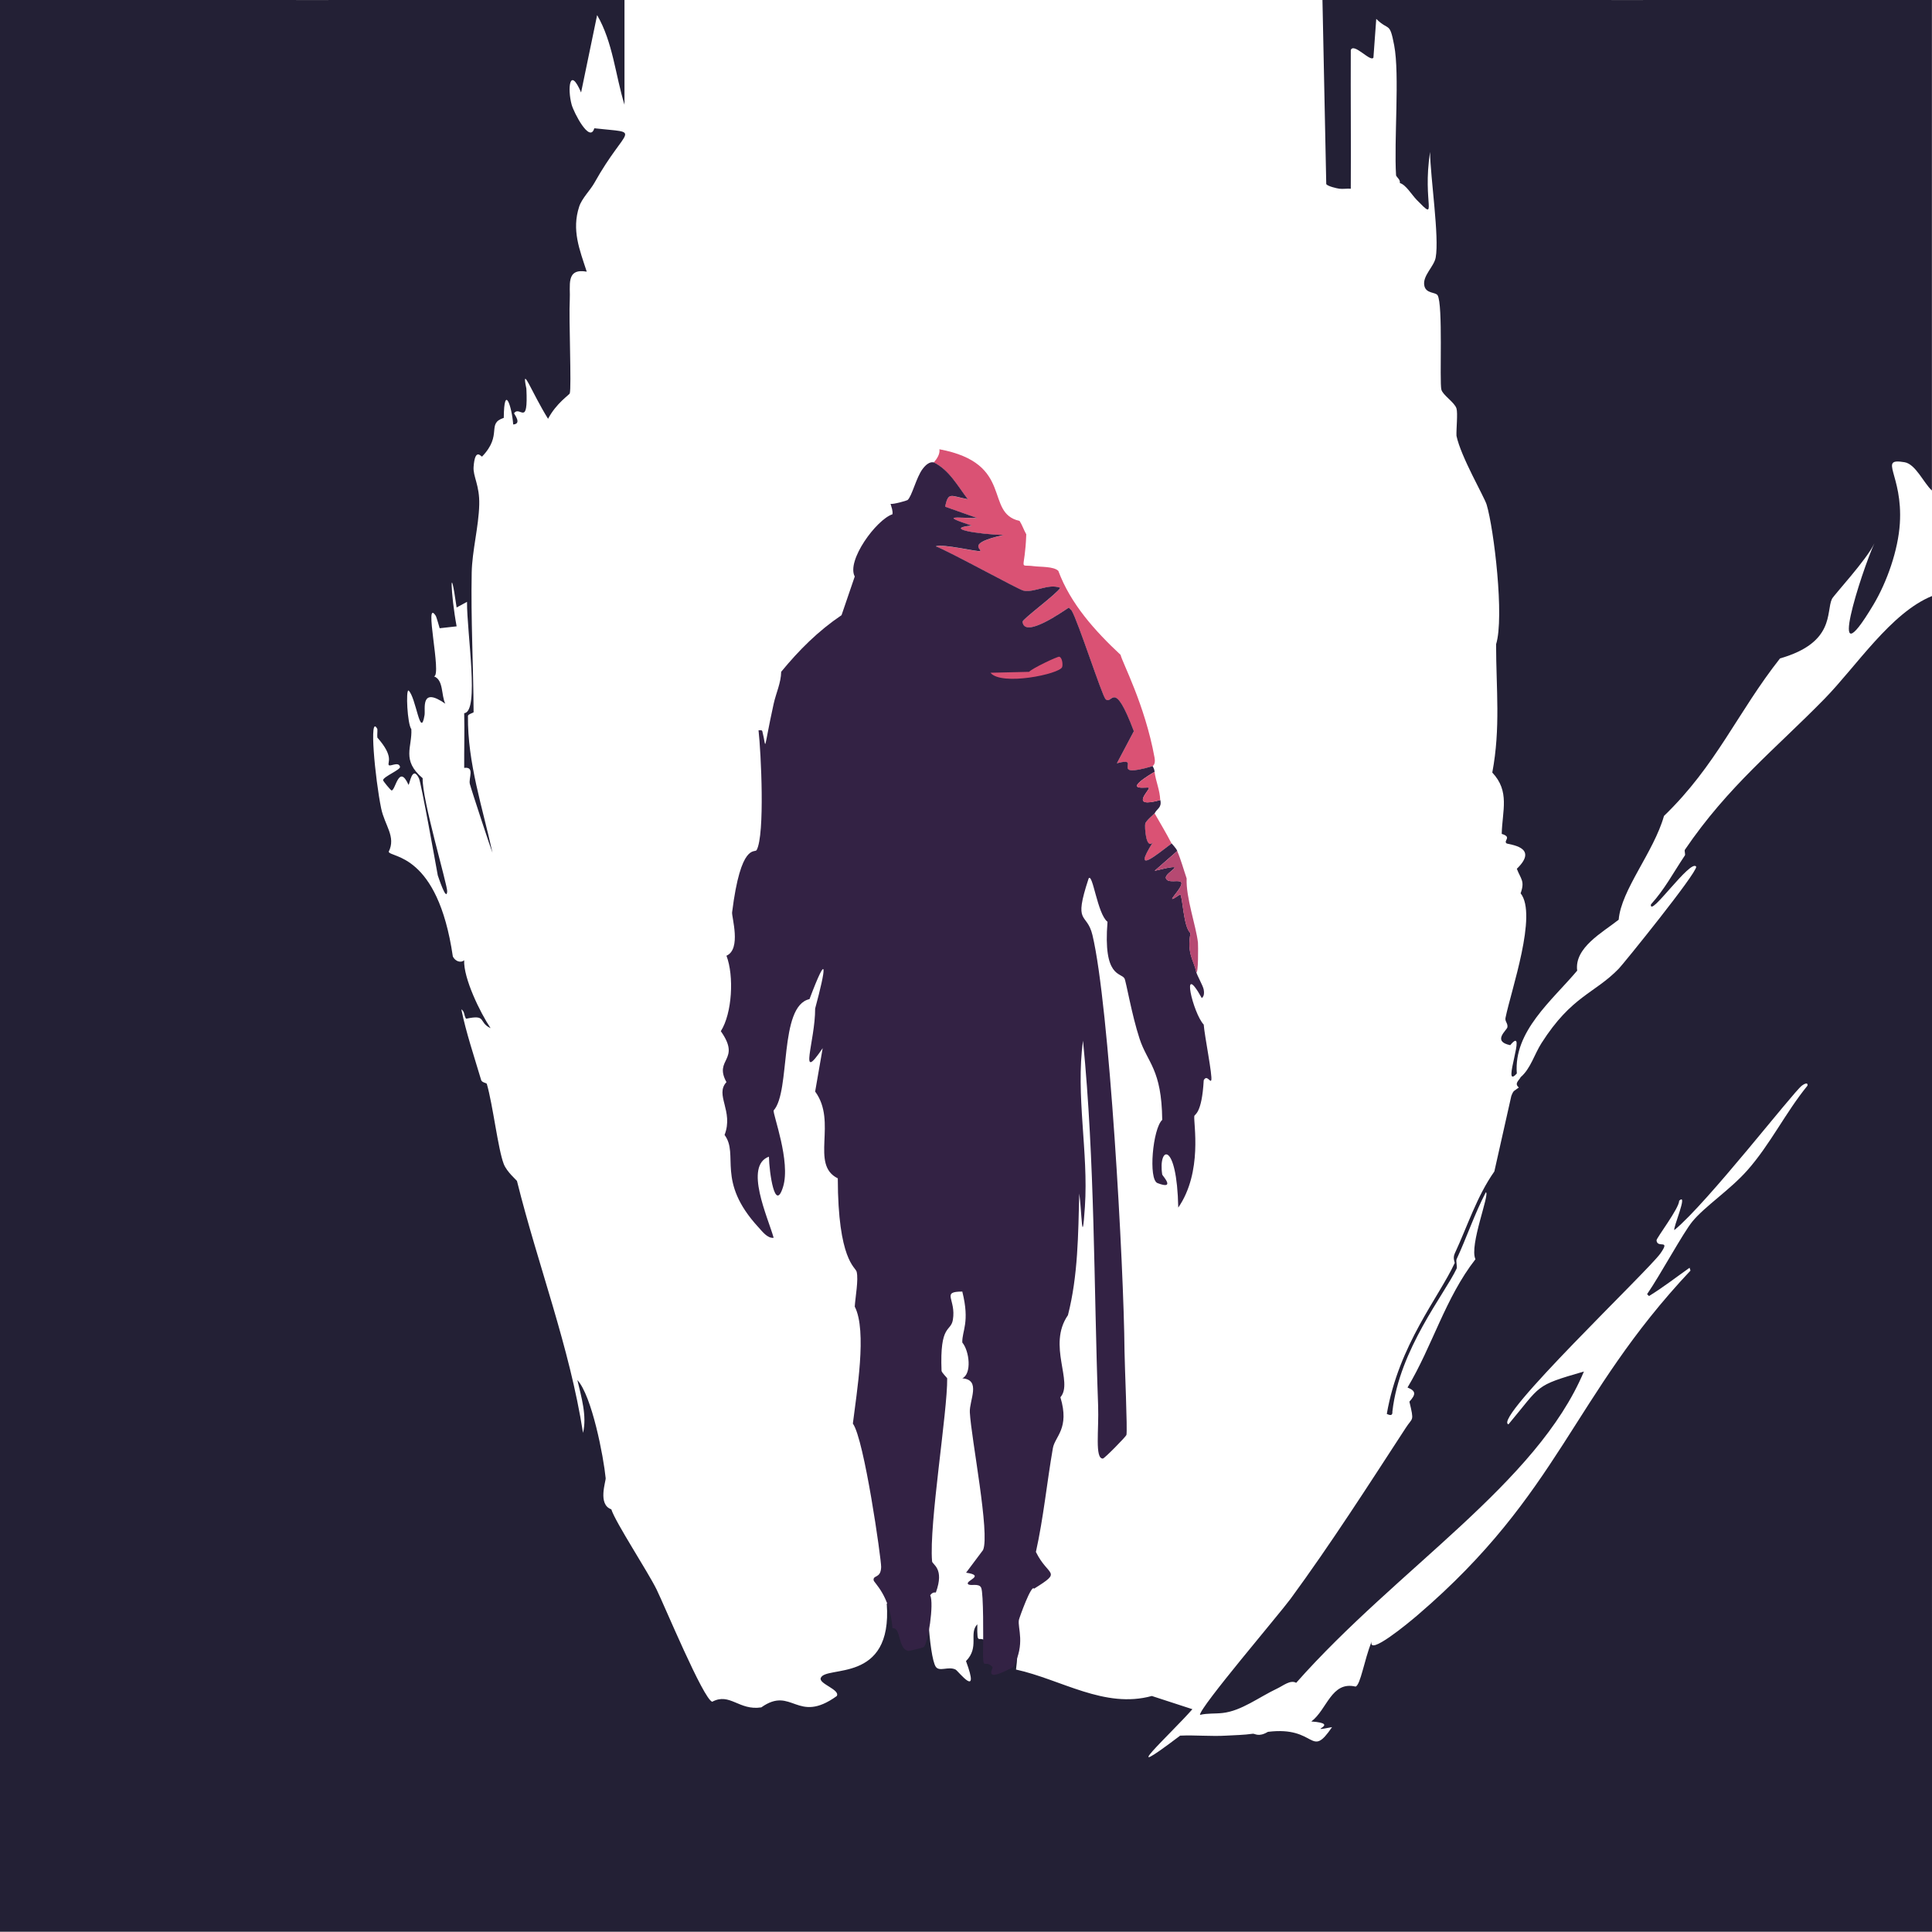 <?xml version="1.0" encoding="UTF-8"?><svg id="b" xmlns="http://www.w3.org/2000/svg" xmlns:xlink="http://www.w3.org/1999/xlink" viewBox="0 0 479.5 479.48"><defs><clipPath id="e"><rect x="0" y="0" width="479.5" height="479.48" style="fill:none; stroke-width:0px;"/></clipPath><clipPath id="f"><rect x="0" y="0" width="479.5" height="479.48" style="fill:none; stroke-width:0px;"/></clipPath></defs><g id="c"><g id="d"><g style="clip-path:url(#e);"><g style="clip-path:url(#f);"><path d="m154.99,0v25.99c-2.28-7.42-2.86-15.47-6.79-22.24l-3.98,19.2c-2.85-6.65-3.43-.97-2.34,3.04.5,1.84,4.49,9.7,5.62,5.85,12.17,1.35,8.03-.77,0,13.58-1,1.78-3.08,3.81-3.75,5.85-1.91,5.82.08,10.65,1.87,16.15-5.29-.92-4.01,3.49-4.21,7.02-.26,4.63.46,21.69,0,23.18-.12.4-3.32,2.4-5.39,6.32-4.04-6.48-6.71-13.84-5.38-7.49.47,9.72-1.6,4.12-3.04,6.09-.11.15,2.07,2.65-.23,2.81-.32-4.41-2.26-10.32-2.34-1.64-4.4,1.45-.16,4.15-5.38,9.6-.17.17-1.75-2.43-2.11,2.58-.17,2.38,1.52,4.52,1.4,9.36-.13,5.44-1.76,11.44-1.87,16.86-.23,11.54.42,23.1.47,34.65,0,.15-1.4.48-1.4.94-.13,11.66,3.66,22.82,6.09,33.95-.38-.86-5.3-15.78-5.62-17.09-.35-1.43,1.3-4.34-1.4-3.98-.03-4.55.11-9.02,0-13.58,3.85-.31.65-19.89.7-27.63q-1.29.7-2.58,1.4c-1.81-12.69-1.47-3.21,0,4.68q-2.11.23-4.21.47c-.02-.16-.85-2.91-.94-3.04-3.15-4.9,1.56,14.8-.47,14.98,2.41.9,1.76,4.68,2.81,6.79-6.26-4.37-4.9,1.31-5.15,2.81-1.03,6.24-2.12-4.48-3.98-6.09-.7-.21-.3,8.28.7,9.6.25,4.46-2.53,7.67,2.81,12.17-.21,5.14,6.18,26.58,6.09,28.09-.17,2.74-2.23-3.73-2.34-3.98-.59-3.24-4.13-23.02-4.68-24.11-1.69-3.38-2.31,1.62-2.58,1.64-2.42-5.33-3.2,1.4-4.21,1.4-.17,0-2.15-2.35-2.11-2.58.18-.89,4.38-2.58,4.21-3.28-.35-1.46-2.55.08-2.81-.47-.32-.7,1.36-2.06-2.81-6.79-.08-.69.05-1.41,0-2.11-2.15-4.21-.55,12.43.94,19.67.88,4.26,3.74,7.03,1.87,10.77.44,1.56,12.15.18,15.92,25.99.52,1.11,1.89,1.73,2.81.94-.19,4.46,3.95,12.97,6.56,16.86-3.15-1.47-.81-3.48-6.09-2.34-.59-.95-.3-1.75-1.17-2.34,1.15,5.7,3.2,11.76,4.92,17.56.18.62,1.34.7,1.4.94,1.52,5.23,2.77,16.17,4.21,19.9.76,1.95,3.17,3.97,3.28,4.21,5.2,20.93,13.06,41.13,16.39,62.51,1.01-4.23-.43-8.94-1.4-13.11,3.6,3.89,6.51,19.06,7.02,24.35.08.78-2.04,6.53,1.4,7.73,1,3.2,9.03,15.41,11.24,19.9,1.86,3.77,11.63,27.29,13.81,27.86,4.39-2.35,6.62,2.26,12.17,1.4,7.67-5.43,8.84,4.32,18.73-2.81.95-1.57-4.45-3.03-3.98-4.45,1.09-3.29,17.89,1.6,16.39-18.5,2.19-.35,1.25,5.18,3.98,5.62.19.03,3.59-.83,3.75-.94,1.1-.74,2.62-10.85,1.64-12.88.65-.97,1.38-.63,1.4-.7-1.39,4.06-.28,22.1,1.4,24.58.9,1.32,3.14-.2,4.92.7.64.33,6.18,7.6,2.58-2.11,3.41-3.47.63-6.88,2.81-9.13-.09,5.93.35,2.28,2.34,4.45.25.28-2.65,4.2,5.15,0,3.08-5.9,1.04-9.6,1.4-11.71.08-.47,3.12-8.97,3.75-7.73-4.29,8.94-1.75,16.7-3.04,26.22,11.21,2.46,21.98,9.79,33.71,6.56q5.03,1.64,10.07,3.28c-5.32,6.07-19.86,19.3-3.04,6.56,3.8-.17,7.68.23,11.47,0,2.3-.14,4.23-.14,6.56-.47.55-.08,1.39.93,3.75-.47,12.18-1.52,10.39,6.94,15.92-1.17-7.37,1.42,2.75-.87-5.15-1.4,3.94-2.95,4.96-10.09,11-8.66,1.22-.47,2.1-6.43,3.98-11.24-1.03,3.85,9.04-4.47,11.47-6.56,35.4-30.34,38.15-54.09,67.66-85.45l-.23-.7c-3.33,2.35-6.59,4.89-10.07,7.02q-.23-.23-.47-.47c3.32-4.83,8.94-15.23,11.24-18.03,3.09-3.76,9.27-7.8,13.58-12.64,5.71-6.42,9.55-14.43,14.98-21.07.19-1.1-1.12-.22-1.4,0-2.3,1.79-23.35,29-31.61,35.82-.54-.18,3.53-9.48,1.17-7.26.02,1.85-5.67,9.27-5.62,9.83.18,2.12,3.62-.51.94,3.28-3.05,4.31-41.83,41.14-37.69,42.38,8.27-9.86,6.3-9.51,18.73-13.11-11.7,27.82-46.21,48.79-71.41,77.26-1.43-.81-3.2.7-4.68,1.4-4.64,2.2-8.89,5.56-13.58,6.09-1.84.21-3.78.03-5.62.47-.11-1.82,19.77-25.1,22.48-28.8,10.04-13.7,19.29-28.15,28.56-42.38,1.75-2.77,2.16-1.4.94-6.56,1.52-1.7,1.79-2.61-.47-3.51,6.19-10.34,9.38-22.25,16.86-31.84-1.6-3.38,3.67-16.33,2.58-16.62-2.81,5.37-4.71,11.13-7.26,16.62-.21.45.21,1.9,0,2.34-2.94,6.24-14.16,19.99-15.92,35.35-.1.04.37,1.59-1.4.7,2.95-17.1,12.93-28.96,16.86-37.46.05-.11-.54-1.17,0-2.34,3.22-6.94,5.46-14.14,9.83-20.37q2.11-9.36,4.21-18.73c.61-1.55.62-1.12,1.87-2.11-1.2-1.01.01-1.69.47-2.58,2.45-2.11,3.38-5.66,5.15-8.43,7.53-11.8,13.16-12.26,19.2-18.5,1.11-1.14,19.38-23.71,19.2-25.29-1.33-2.1-11.68,12.89-11.24,9.37,3.51-3.91,5.38-7.61,8.43-12.17.17-.25-.17-1.16,0-1.4,10.77-15.83,22.39-24.93,34.65-37.46,7.87-8.04,16.48-21.38,26.69-25.52.08,110.5-.06,221.01,0,331.51H0V0C51.66-.02,103.33.04,154.99,0" style="fill:#232035; stroke-width:0px;"/><path d="m328.24,0C378.65.04,429.06-.02,479.48,0c.02,40.58-.03,81.16,0,121.74-1.97-1.75-4.04-6.57-6.79-7.02-6.7-1.12-.39,2.92-1.17,15.22-.42,6.58-3.17,14.47-6.55,20.13-12.18,20.38-2.9-8.37.23-15.22-1.87,4.04-10.08,12.85-10.54,13.81-1.49,3.17.84,10.83-12.88,14.75-10.54,13.37-15.8,26.55-28.8,39.1-2.54,8.98-10.63,18.33-11.24,25.75-4.02,3.18-11.05,6.95-10.3,12.64-6.21,7.39-15.82,15.06-14.98,25.52-4.08,4.56,2.87-12.47-1.64-7.02-4.57-.95-.82-3.71-.7-4.45.15-1.02-.66-1.4-.47-2.34,1.41-6.92,7.98-25.6,3.75-30.9,1.1-3.08.06-3.47-.94-6.09,5.76-5.58-2.19-5.98-2.58-6.32-.77-.69,1.45-1.55-1.17-2.34.14-5.79,2.07-10.54-2.34-15.22,2.09-11.11.95-20.74.94-31.84,2.09-6.67-.53-28.6-2.34-34.65-.6-1.99-6.4-11.86-7.49-17.09-.07-1.7.36-5.63,0-6.79-.48-1.54-3.4-3.29-3.75-4.68-.5-2.01.45-21.17-.94-23.41-.51-.82-2.85-.37-3.28-2.34-.54-2.47,2.4-4.75,2.81-7.02.93-5.11-1.3-19.69-1.4-26.22-1.96,13,2.18,17.52-3.28,11.94-1.3-1.33-2.71-3.8-4.21-4.21.12-.86-.58-1.21-.94-1.87-.55-8.67.92-25.04-.47-32.31-1.15-6.02-1.27-3.42-4.45-6.56q-.35,4.8-.7,9.6c-.68,1.25-4.88-3.8-5.62-1.87-.05,11.47.07,22.94,0,34.42-.92-.08-1.9.11-2.81,0-.6-.07-3.04-.63-3.28-1.17q-.47-22.83-.94-45.65" style="fill:#232035; stroke-width:0px;"/><path d="m254.71,132.56c-.32,9.54-2.1,7.42,1.87,7.96,1.61.22,4.95.02,6.09,1.17,3.03,8.19,9.14,14.95,15.45,20.84.34,1.73,6.03,12.33,8.43,25.52.32,1.74-.48,2-.47,2.11-11.46,3.35-2.19-2.56-8.9-.7l4.21-7.96c-5.06-13.4-5.33-6.35-7.02-7.96-.85-.81-6.8-19.3-8.43-22.01q-.35-.35-.7-.7c-1.53.97-11.05,7.75-11.47,3.51-.06-.63,8.55-6.96,9.36-8.43-3.02-1.16-6.28,1.25-9.13.7-1.2-.23-18.49-9.8-21.77-11,1.72-.7,10.53,1.45,11,1.17.64-.37-3.72-1.9,5.85-3.98-6.31-.18-15.06-1.6-7.96-2.34-8.13-2.71-3.59-1.86,1.4-1.87q-3.98-1.4-7.96-2.81c.76-3.87,1.48-2.61,5.62-1.87-2.51-3.25-4.55-7.18-8.43-9.13.77-.88,1.59-2.1,1.4-3.28,18.78,3.5,11,15.79,19.9,17.79.63.96,1.08,2.32,1.64,3.28" style="fill:#da5274; stroke-width:0px;"/><path d="m290.77,209.35c-3.42,2.53-10.05,8.21-4.68-.23-1.74,1.83-2.04-3.97-1.87-4.68.17-.71,2.26-2.42,2.34-2.58,1.41,2.47,2.92,4.97,4.21,7.49" style="fill:#da5274; stroke-width:0px;"/><path d="m231.77,114.76c3.88,1.95,5.92,5.88,8.43,9.13-4.14-.73-4.86-2-5.62,1.87q3.98,1.4,7.96,2.81c-5,.02-9.53-.83-1.4,1.87-7.1.74,1.65,2.16,7.96,2.34-9.57,2.08-5.21,3.61-5.85,3.98-.48.28-9.28-1.87-11-1.17,3.29,1.21,20.58,10.77,21.77,11,2.85.55,6.11-1.86,9.13-.7-.82,1.47-9.43,7.8-9.36,8.43.42,4.24,9.94-2.54,11.47-3.51q.35.35.7.7c1.63,2.71,7.57,21.2,8.43,22.01,1.69,1.61,1.97-5.44,7.02,7.96l-4.21,7.96c6.7-1.86-2.56,4.05,8.9.7.05.33.34.42.47,1.4-8.83,5.28-1.61,3.59-1.4,3.98.28.51-5.07,5.22,2.81,3.04.41,1.9-.79,2.08-1.4,3.28-.08.15-2.18,1.87-2.34,2.58-.17.71.13,6.51,1.87,4.68-5.37,8.45,1.26,2.76,4.68.23.05.1,1.07,1.1,1.4,1.87l-5.62,4.92c9.57-2.35,2.27.36,2.81,1.87.46,1.31,3.17.27,3.75.94.99,1.14-5.24,6.48-.23,3.04.63.22.79,8.25,2.58,9.6-.96,5.14.85,6.8,1.4,9.6.17.87,1.69,3.43,1.87,4.45.31,1.73-.48,2-.47,2.11-5.42-9.77-2.16,3.84.47,6.56.17,2.61,2.23,12.84,1.87,13.81-.26.7-1.07-1.49-1.87,0-.46,8.39-2.28,8.42-2.34,8.9-.23,1.73,2.13,13.83-3.98,22.71-.34-16.79-5.06-15.23-3.98-8.19.04.24,3.48,3.89-1.17,2.11-2.32-.89-1.18-13.54,1.17-15.69-.14-12.63-3.64-14.1-5.62-20.13-1.96-5.96-3.36-14.31-3.75-14.98-.87-1.51-5.34-.17-4.21-14.05-2.52-1.94-3.67-12.23-4.68-10.77-3.9,11.79-.47,8.18.94,14.05,4.2,17.56,7.8,82.29,7.96,103.25.03,3.47.77,19.84.47,20.84-.12.4-5.44,5.85-5.85,5.85-2.03.03-.95-7.13-1.17-13.11-1.1-30.24-.78-60.51-3.75-90.6-1.86,13.67,1.38,27.58.47,41.2-.74,11.16-.76.98-1.4-3.28-.27,10.14-.29,20.34-2.81,30.2-5.19,7.5,1.44,16.62-1.87,20.37,2.36,7.78-1.36,9.7-1.87,12.64-1.49,8.56-2.32,17.26-4.21,25.75,3.02,6.21,6.78,4.63-.47,9.13-.62-1.25-3.66,7.26-3.75,7.73-.37,2.1,1.67,5.81-1.4,11.71-7.8,4.19-4.9.28-5.15,0-1.99-2.17-2.43,1.48-2.34-4.45.04-2.45.13-13.84-.47-15.22-.56-1.28-2.78-.31-3.28-.94-.67-.84,4.43-2.09-.47-2.81l4.21-5.62c1.77-3.99-2.94-27.7-3.28-34.18-.16-2.96,2.89-8.1-1.87-8.43,2.41-1.16,1.76-6.78,0-8.9-.09-2.93,1.93-4.93,0-12.64-5.38.01-1.47,1.85-2.34,7.02-.52,3.08-3.28.92-2.81,12.64.02.44,1.4,1.76,1.4,1.87.11,8.18-4.54,36.24-3.75,45.42.07.86,3.14,1.7.94,7.73-.03.07-.75-.27-1.4.7.98,2.03-.54,12.14-1.64,12.88-.16.11-3.56.97-3.75.94-2.73-.44-1.79-5.97-3.98-5.62-.61-8.17-4.61-11.29-4.68-11.94-.16-1.38,1.79-.34,1.87-3.28.05-1.82-4.2-31.78-7.02-35.59.93-7.67,3.58-22.98.47-29.03.13-2.29.97-6.66.47-8.66-.29-1.18-4.64-2.83-4.68-23.18-6.96-3.42-.03-13.97-5.62-21.54q.94-5.38,1.87-10.77c-6.19,9.14-1.84-1.71-1.87-9.83,2.73-10.08,3.28-14.74-1.4-2.34-7.68,1.68-4.61,22.87-8.9,27.63-.23.94,4.28,12.68,2.34,18.96-2.02,6.57-3.44-3.65-3.51-7.49-6.22,2.27-.26,15.05,1.17,20.13-1.51.22-2.86-1.61-3.75-2.58-10.63-11.52-4.76-17.99-8.43-22.94,2.3-5.94-2.48-9.93.47-13.11-3.23-5.84,3.75-5.34-1.4-12.64,2.82-4.44,3.32-13.71,1.4-18.73,3.75-1.65,1.26-9.62,1.4-10.77,2.18-17.45,5.65-14.65,6.09-15.45,2.09-3.85,1.09-24.23.47-29.73.32,0,.85-.12.94.23,1.15,4.51.07,5.68,2.81-6.79.59-2.68,1.82-5.17,1.87-7.96,4.46-5.42,9.16-10.11,14.98-14.05q1.64-4.8,3.28-9.6c-2.11-3.91,5.32-14.09,9.36-15.45.12-.91-.24-1.73-.47-2.58.65.17,4.05-.8,4.21-.94,1.08-.88,2.17-5.66,3.75-7.73,1.68-2.21,2.7-1.52,2.81-1.64" style="fill:#324; stroke-width:0px;"/><path d="m296.86,241.19c-.56-2.8-2.37-4.46-1.4-9.6-1.78-1.35-1.95-9.38-2.58-9.6-5,3.44,1.23-1.91.23-3.04-.58-.66-3.28.37-3.75-.94-.54-1.51,6.76-4.23-2.81-1.87l5.62-4.92c.96,2.23,1.56,4.5,2.34,6.79-.19,4.83,2.33,11.73,2.81,15.92.05.41.14,8.33-.47,7.26" style="fill:#b64972; stroke-width:0px;"/><path d="m262.91,162.99c.76.24.91,2.02.7,2.58-.66,1.73-15.09,4.73-17.79,1.4q4.8-.12,9.6-.23c.6-.78,7.07-3.88,7.49-3.75" style="fill:#da5274; stroke-width:0px;"/><path d="m287.96,198.58c-7.88,2.18-2.53-2.53-2.81-3.04-.21-.39-7.43,1.3,1.4-3.98.29,2.33,1.35,4.64,1.4,7.02" style="fill:#da5274; stroke-width:0px;"/></g></g></g></g></svg>